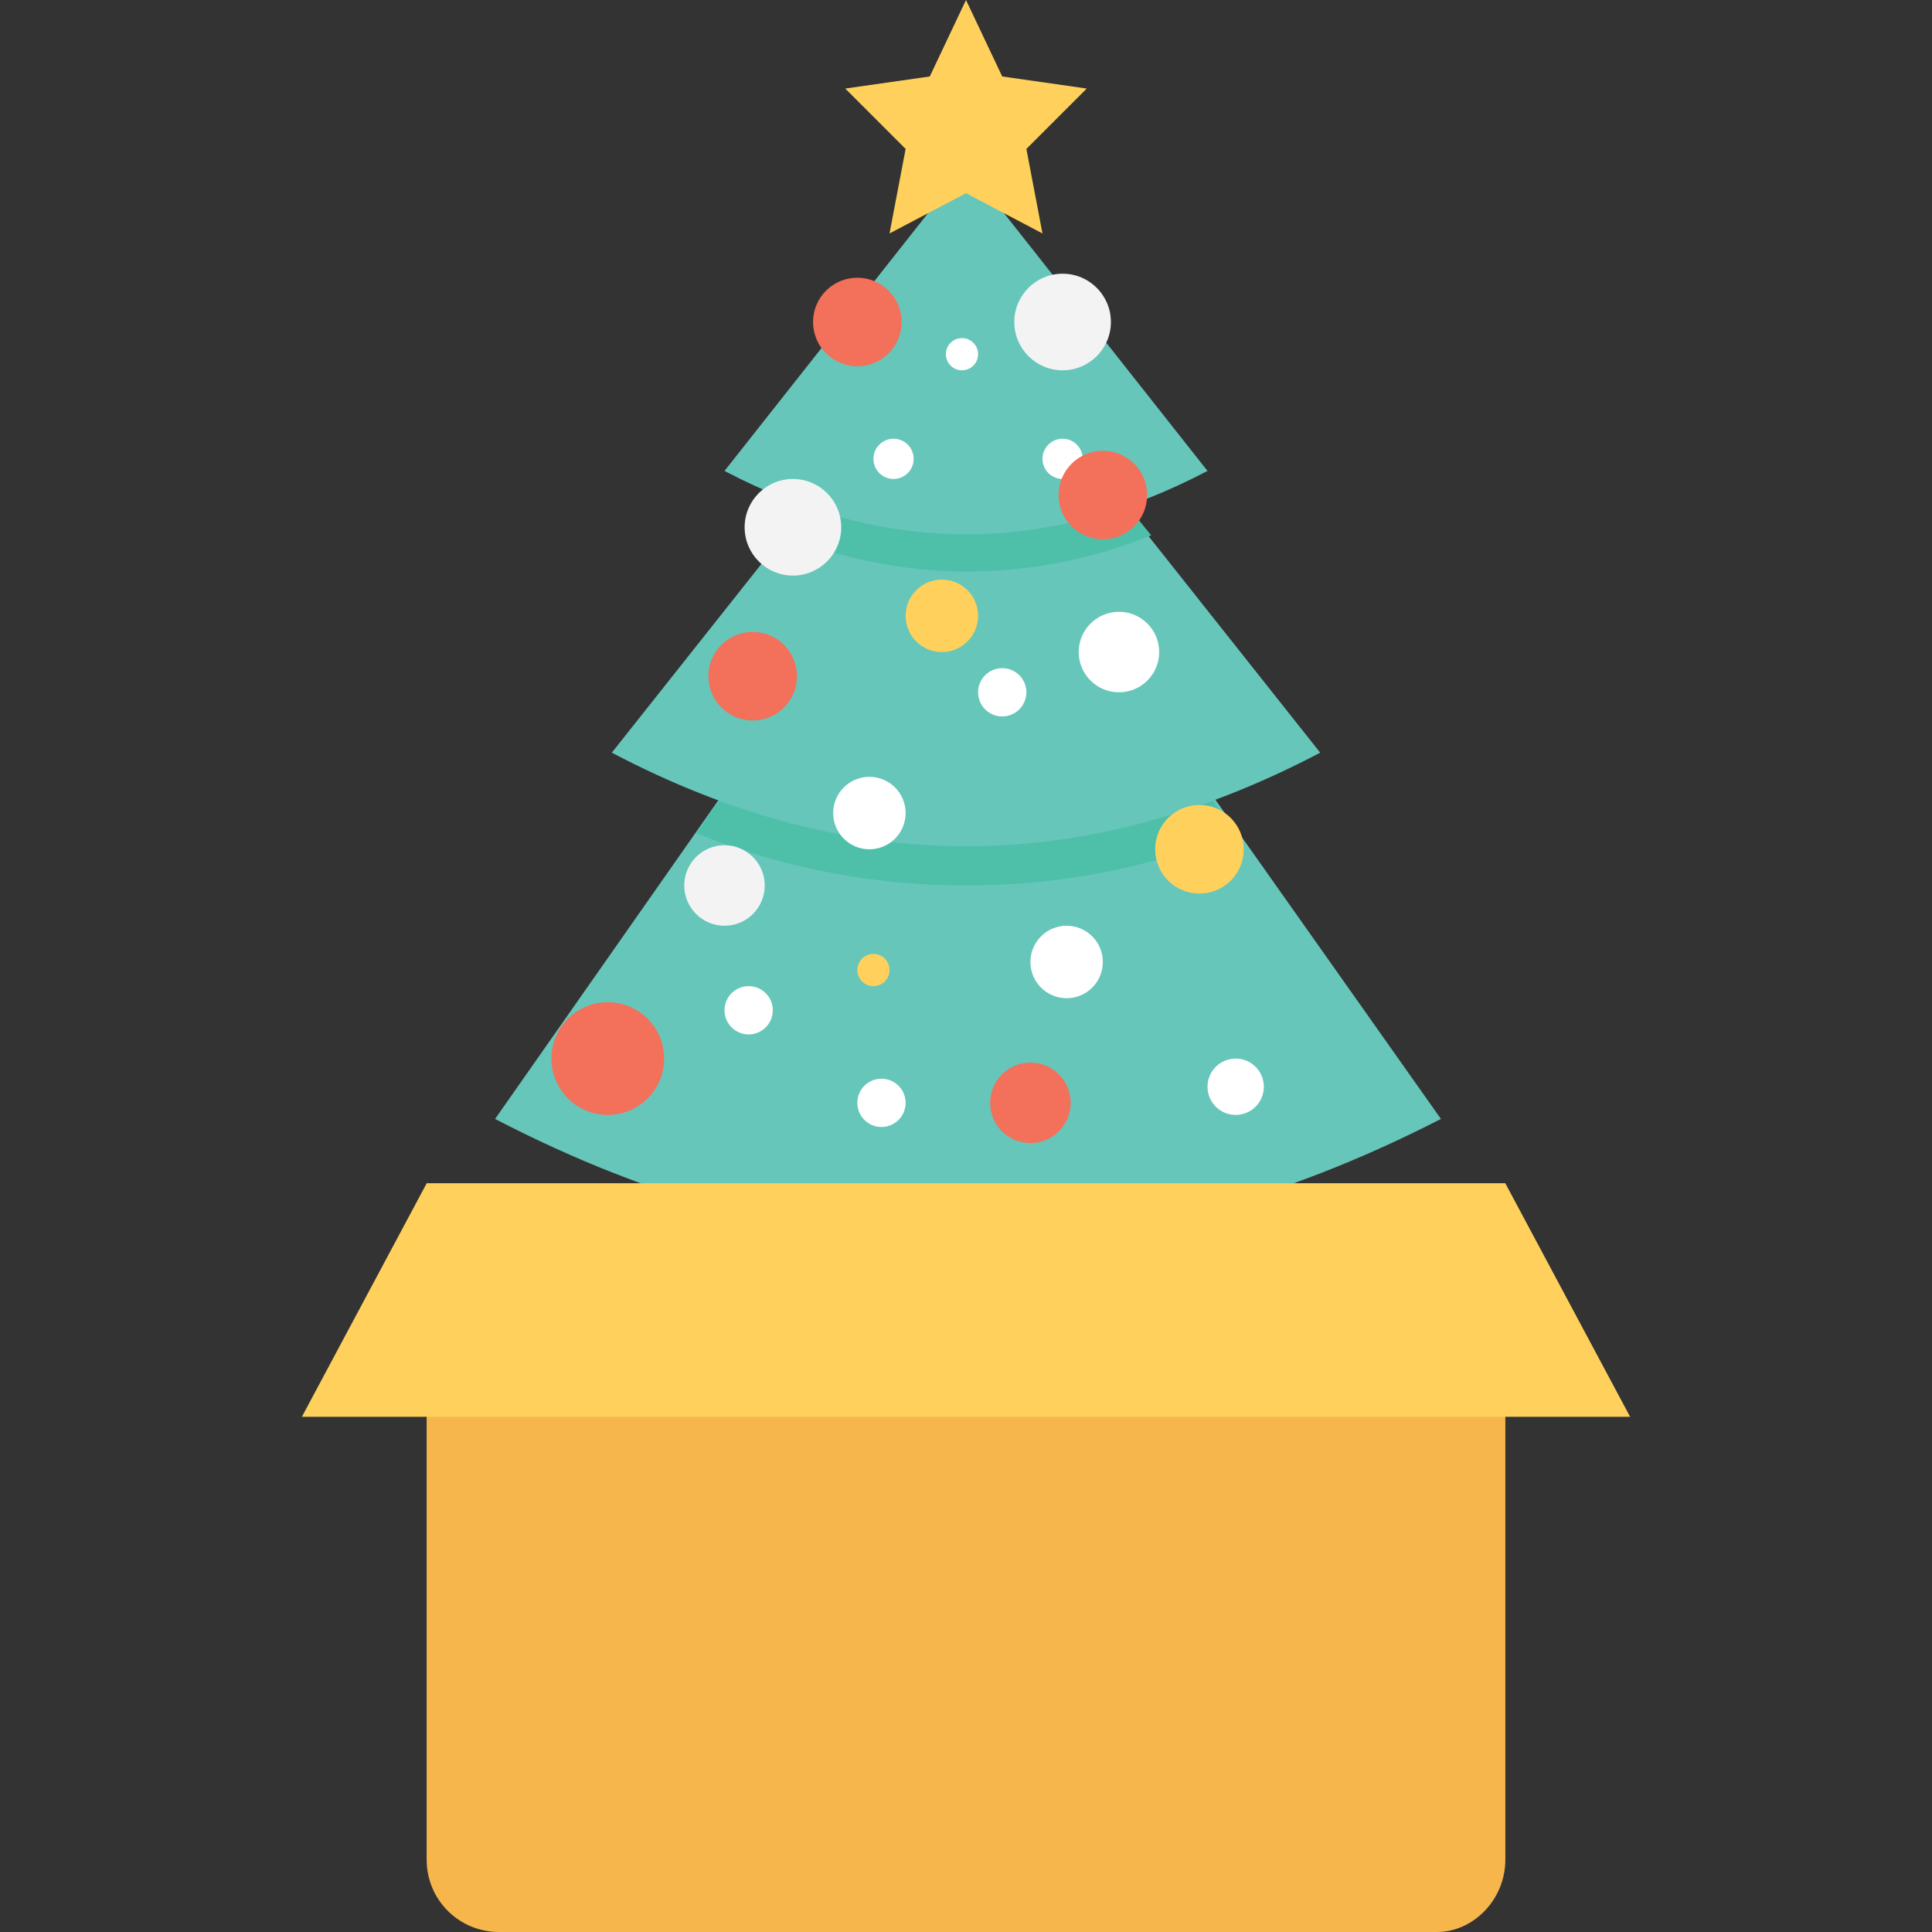 <?xml version="1.0" encoding="utf-8"?>
<!-- Generator: Adobe Illustrator 18.0.0, SVG Export Plug-In . SVG Version: 6.00 Build 0)  -->
<!DOCTYPE svg PUBLIC "-//W3C//DTD SVG 1.1//EN" "http://www.w3.org/Graphics/SVG/1.1/DTD/svg11.dtd">
<svg version="1.1" id="Layer_1" xmlns="http://www.w3.org/2000/svg" xmlns:xlink="http://www.w3.org/1999/xlink" x="0px" y="0px"
	 viewBox="0 0 48 48" enable-background="new 0 0 48 48" xml:space="preserve">
<rect x="0" y="0" width="48" height="48" fill="#333333" stroke="none"/>
<g>
	<g>
		<g>
			<g>
				<g>
					<rect x="21.3" y="29.7" fill="#415A6B" width="5.4" height="13.7"/>
				</g>
				<g>
					<g>
						<path fill="#66C6B9" d="M12.3,27.8c7.9,4.1,15.5,4.1,23.5,0L24,11.1L12.3,27.8z"/>
					</g>
					<path fill="#4EC0AA" d="M30.7,20.7C28.5,21.6,26.2,22,24,22s-4.5-0.4-6.7-1.3l6.7-9.6L30.7,20.7z"/>
				</g>
			</g>
			<g>
				<path fill="#66C6B9" d="M32.8,18.7L24,7.6l-8.8,11.1C21.1,21.8,26.9,21.8,32.8,18.7z"/>
			</g>
			<g>
				<path fill="#4EC0AA" d="M28.6,13.3c-1.5,0.6-3,0.9-4.6,0.9c-1.5,0-3-0.3-4.6-0.9L24,7.6L28.6,13.3z"/>
			</g>
			<g>
				<path fill="#66C6B9" d="M30,11.7l-6-7.6l-6,7.6C22,13.8,26,13.8,30,11.7z"/>
			</g>
			<g>
				<g>
					<path fill="#F7B64C" d="M37.4,46.2V29.4H10.6v16.8c0,1,0.8,1.8,1.8,1.8h23.3C36.6,48,37.4,47.2,37.4,46.2z"/>
				</g>
				<g>
					<polygon fill="#FFD15C" points="40.5,35.2 37.4,29.4 10.6,29.4 7.5,35.2 					"/>
				</g>
			</g>
			<circle fill="#FFFFFF" cx="24.9" cy="17.2" r="0.6"/>
			<circle fill="#FFFFFF" cx="26.5" cy="23.9" r="0.9"/>
			<circle fill="#FFFFFF" cx="18.6" cy="25.1" r="0.6"/>
			<circle fill="#FFFFFF" cx="21.9" cy="27.4" r="0.6"/>
			<circle fill="#FFFFFF" cx="30.7" cy="27" r="0.7"/>
			<circle fill="#FFFFFF" cx="27.8" cy="16.2" r="1"/>
			<circle fill="#FFD15C" cx="21.7" cy="24.1" r="0.4"/>
			<circle fill="#FFFFFF" cx="21.6" cy="20.2" r="0.9"/>
			<circle fill="#FFFFFF" cx="23.9" cy="8.8" r="0.4"/>
			<circle fill="#FFFFFF" cx="26.4" cy="11.4" r="0.5"/>
			<circle fill="#FFFFFF" cx="22.2" cy="11.4" r="0.5"/>
			<circle fill="#F3705A" cx="15.1" cy="26.3" r="1.4"/>
			<circle fill="#F3705A" cx="25.6" cy="27.4" r="1"/>
			<circle fill="#F3F3F3" cx="18" cy="22" r="1"/>
			<circle fill="#FFD15C" cx="29.8" cy="21.1" r="1.1"/>
			<circle fill="#F3705A" cx="18.7" cy="16.8" r="1.1"/>
			<circle fill="#F3705A" cx="27.4" cy="12.3" r="1.1"/>
			<circle fill="#F3705A" cx="21.3" cy="8" r="1.1"/>
			<circle fill="#FFD15C" cx="23.4" cy="15.3" r="0.9"/>
			<circle fill="#F3F3F3" cx="26.4" cy="8" r="1.2"/>
			<circle fill="#F3F3F3" cx="19.7" cy="13.1" r="1.2"/>
		</g>
		<g>
			<polygon fill="#FFD15C" points="24,0 24.9,1.9 27,2.2 25.5,3.7 25.9,5.8 24,4.8 22.1,5.8 22.5,3.7 21,2.2 23.1,1.9 			"/>
		</g>
	</g>
</g>
</svg>
